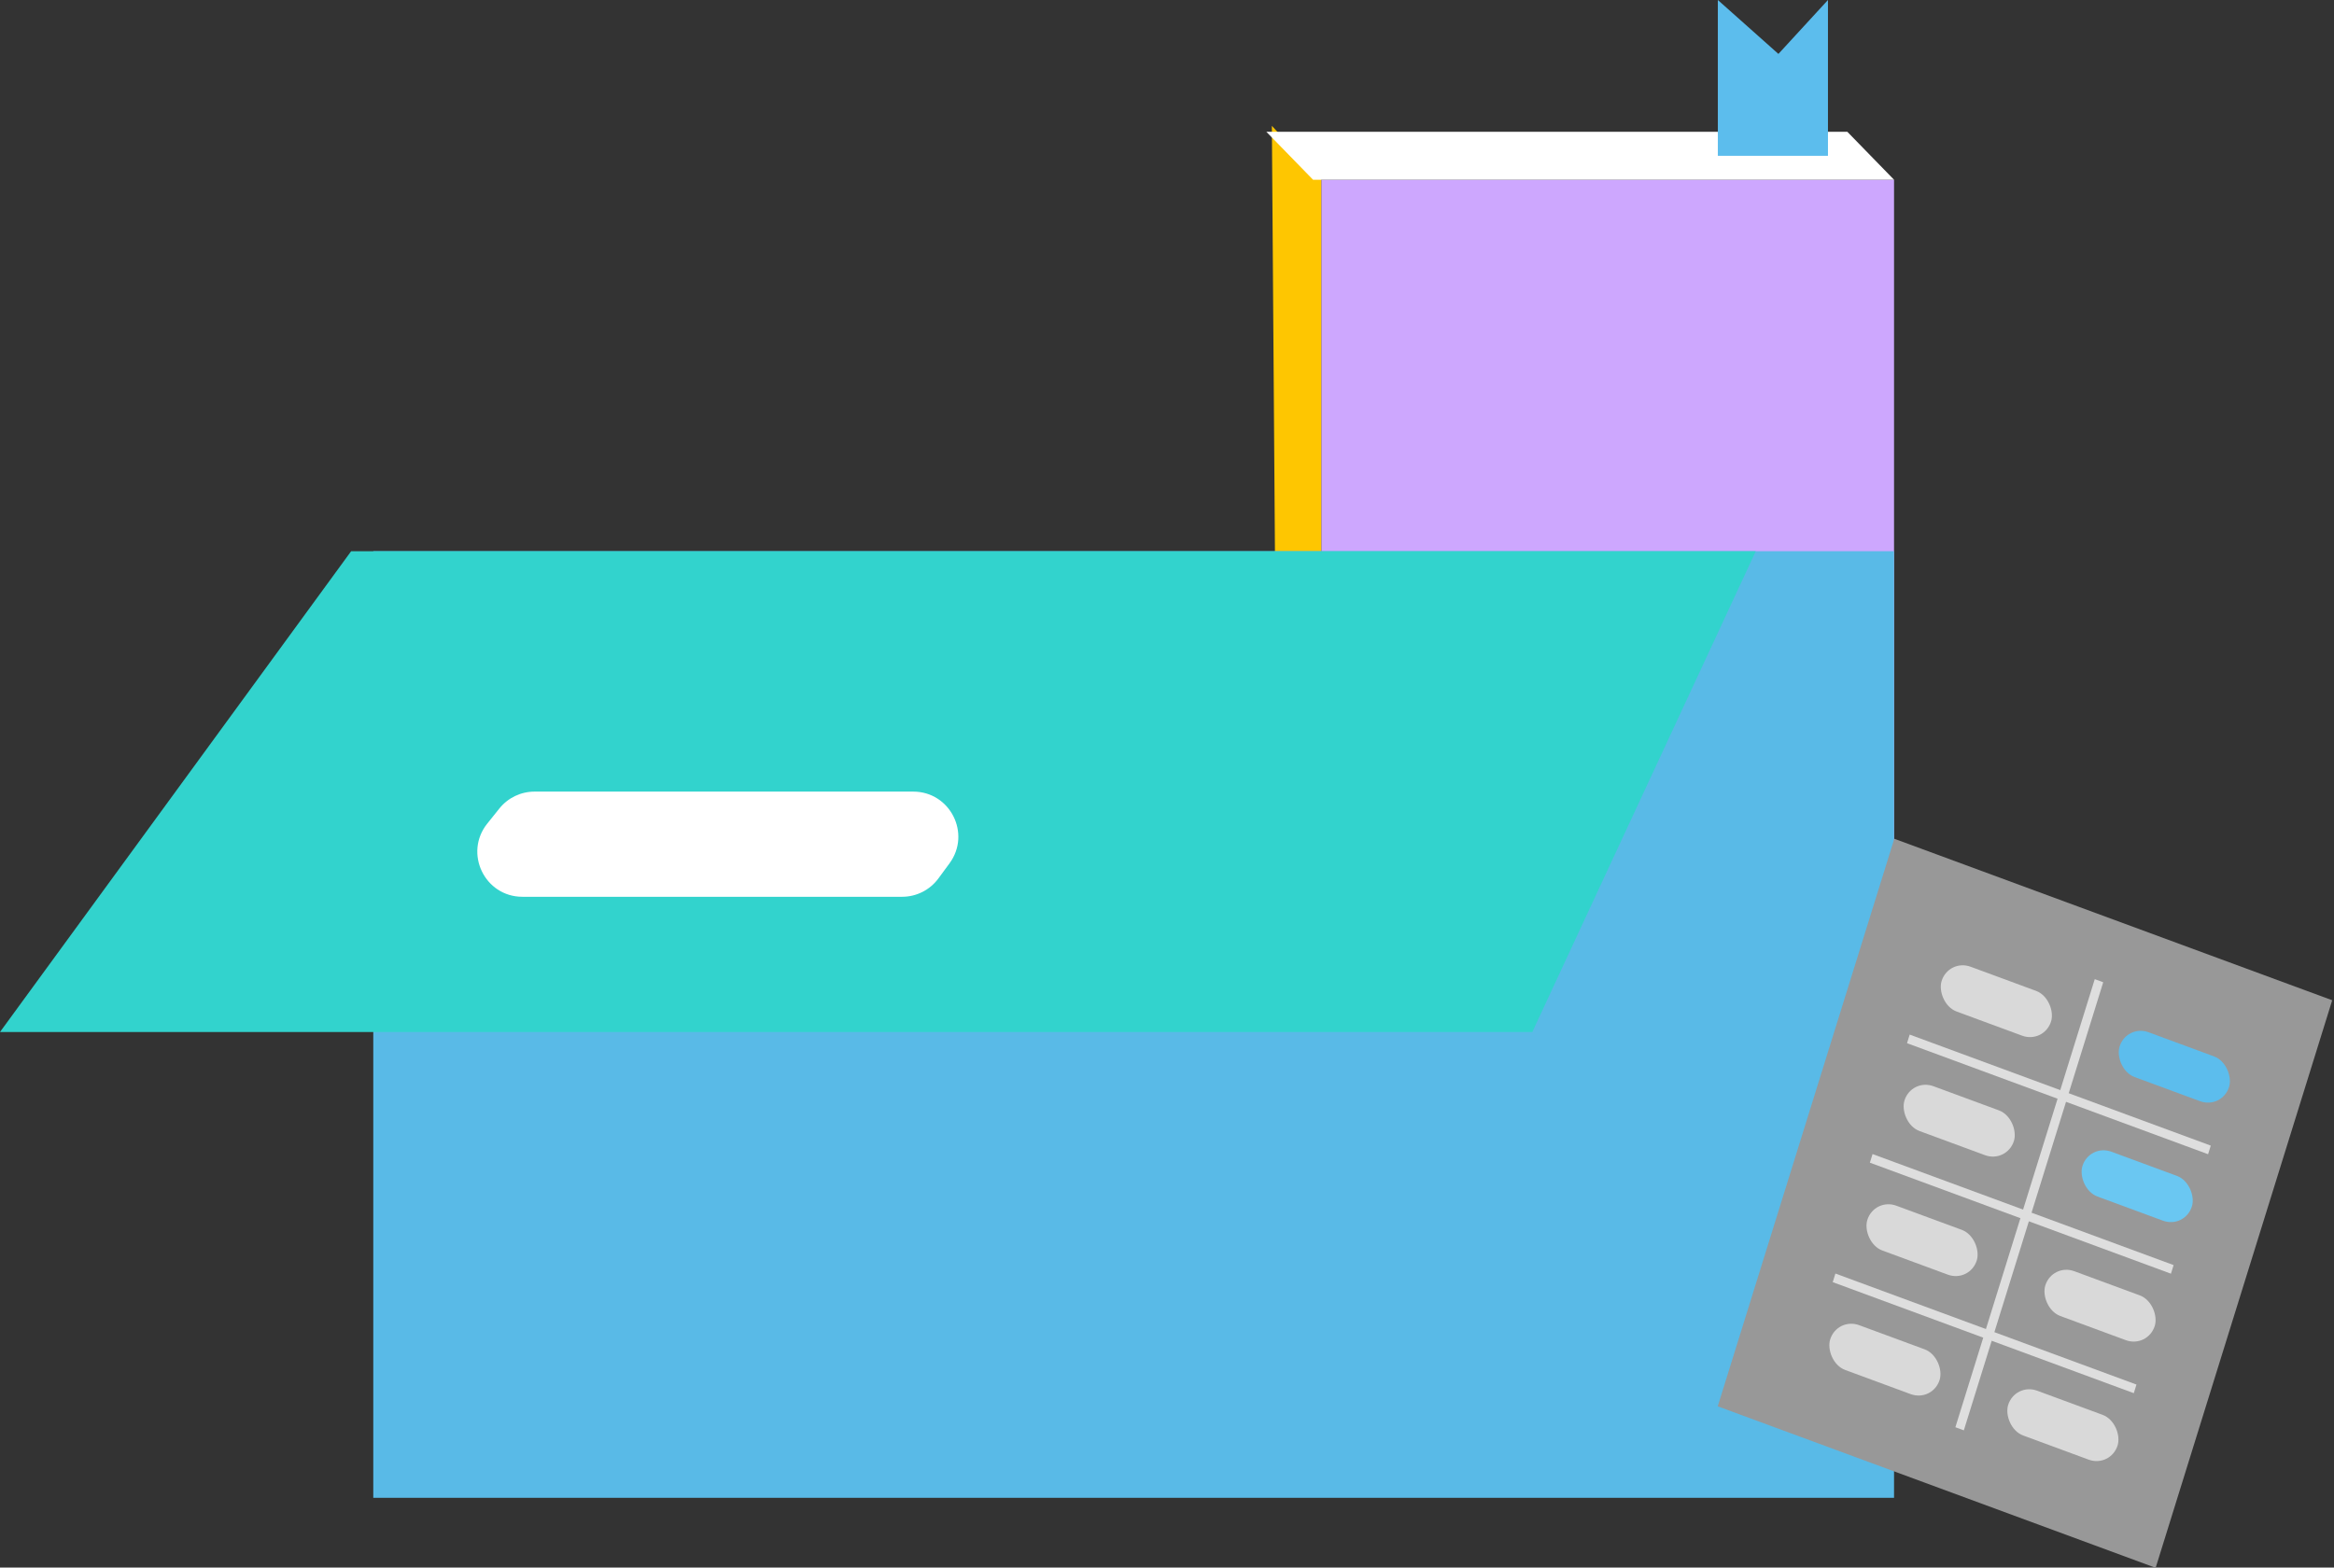 <svg width="259" height="174" viewBox="0 0 259 174" fill="none" xmlns="http://www.w3.org/2000/svg">
  <rect x="0" y="0" width="259" height="174" fill="#333333" stroke="none"/>
  <path d="M141.137 13.966L146.636 19.951V106.404L141.748 98.424L141.137 13.966Z" fill="#FEC601"/>
  <path d="M146.636 19.951H210.178V106.404H146.636V19.951Z" fill="#CDA7FE"/>
  <path d="M210.178 19.951L204.997 14.63H140.526L145.707 19.951H210.178Z" fill="white"/>
  <path d="M190.626 0L197.347 5.985L202.846 0V17.291H190.626V0Z" fill="#5CBDED"/>
  <rect x="41.422" y="61.183" width="168.756" height="105.074" fill="#59BAE7"/>
  <path d="M38.967 61.183H194.836L170.039 114.553H0L38.967 61.183Z" fill="#32D3CD"/>
  <path d="M55.416 89.741C56.365 88.557 57.8 87.868 59.317 87.868H101.338C105.438 87.868 107.795 92.53 105.365 95.832L104.133 97.507C103.191 98.787 101.696 99.543 100.106 99.543H57.974C53.78 99.543 51.45 94.689 54.073 91.416L55.416 89.741Z" fill="white"/>
  <rect width="51.807" height="65.968" transform="matrix(0.938 0.346 -0.297 0.955 210.206 93.103)" fill="#989898"/>
  <line y1="-0.5" x2="52.08" y2="-0.5" transform="matrix(-0.297 0.955 -0.938 -0.346 232.453 108.686)" stroke="#DEDEDE"/>
  <line y1="-0.5" x2="35.617" y2="-0.5" transform="matrix(0.938 0.346 -0.297 0.955 211.619 115.794)" stroke="#DEDEDE"/>
  <line y1="-0.5" x2="35.617" y2="-0.5" transform="matrix(0.938 0.346 -0.297 0.955 207.497 129.056)" stroke="#DEDEDE"/>
  <line y1="-0.5" x2="35.617" y2="-0.5" transform="matrix(0.938 0.346 -0.297 0.955 203.375 142.318)" stroke="#DEDEDE"/>
  <rect width="12.952" height="5.208" rx="2.604" transform="matrix(0.938 0.346 -0.297 0.955 216.23 106.406)" fill="#D9D9D9"/>
  <rect width="12.952" height="5.208" rx="2.604" transform="matrix(0.938 0.346 -0.297 0.955 235.98 113.679)" fill="#5CBDED"/>
  <rect width="12.952" height="5.208" rx="2.604" transform="matrix(0.938 0.346 -0.297 0.955 231.858 126.941)" fill="#6AC7F2"/>
  <rect width="12.952" height="5.208" rx="2.604" transform="matrix(0.938 0.346 -0.297 0.955 227.736 140.203)" fill="#D9D9D9"/>
  <rect width="12.952" height="5.208" rx="2.604" transform="matrix(0.938 0.346 -0.297 0.955 223.614 153.466)" fill="#D9D9D9"/>
  <rect width="12.952" height="5.208" rx="2.604" transform="matrix(0.938 0.346 -0.297 0.955 203.864 146.193)" fill="#D9D9D9"/>
  <rect width="12.952" height="5.208" rx="2.604" transform="matrix(0.938 0.346 -0.297 0.955 207.986 132.931)" fill="#D9D9D9"/>
  <rect width="12.952" height="5.208" rx="2.604" transform="matrix(0.938 0.346 -0.297 0.955 212.108 119.669)" fill="#D9D9D9"/>
  </svg>
  